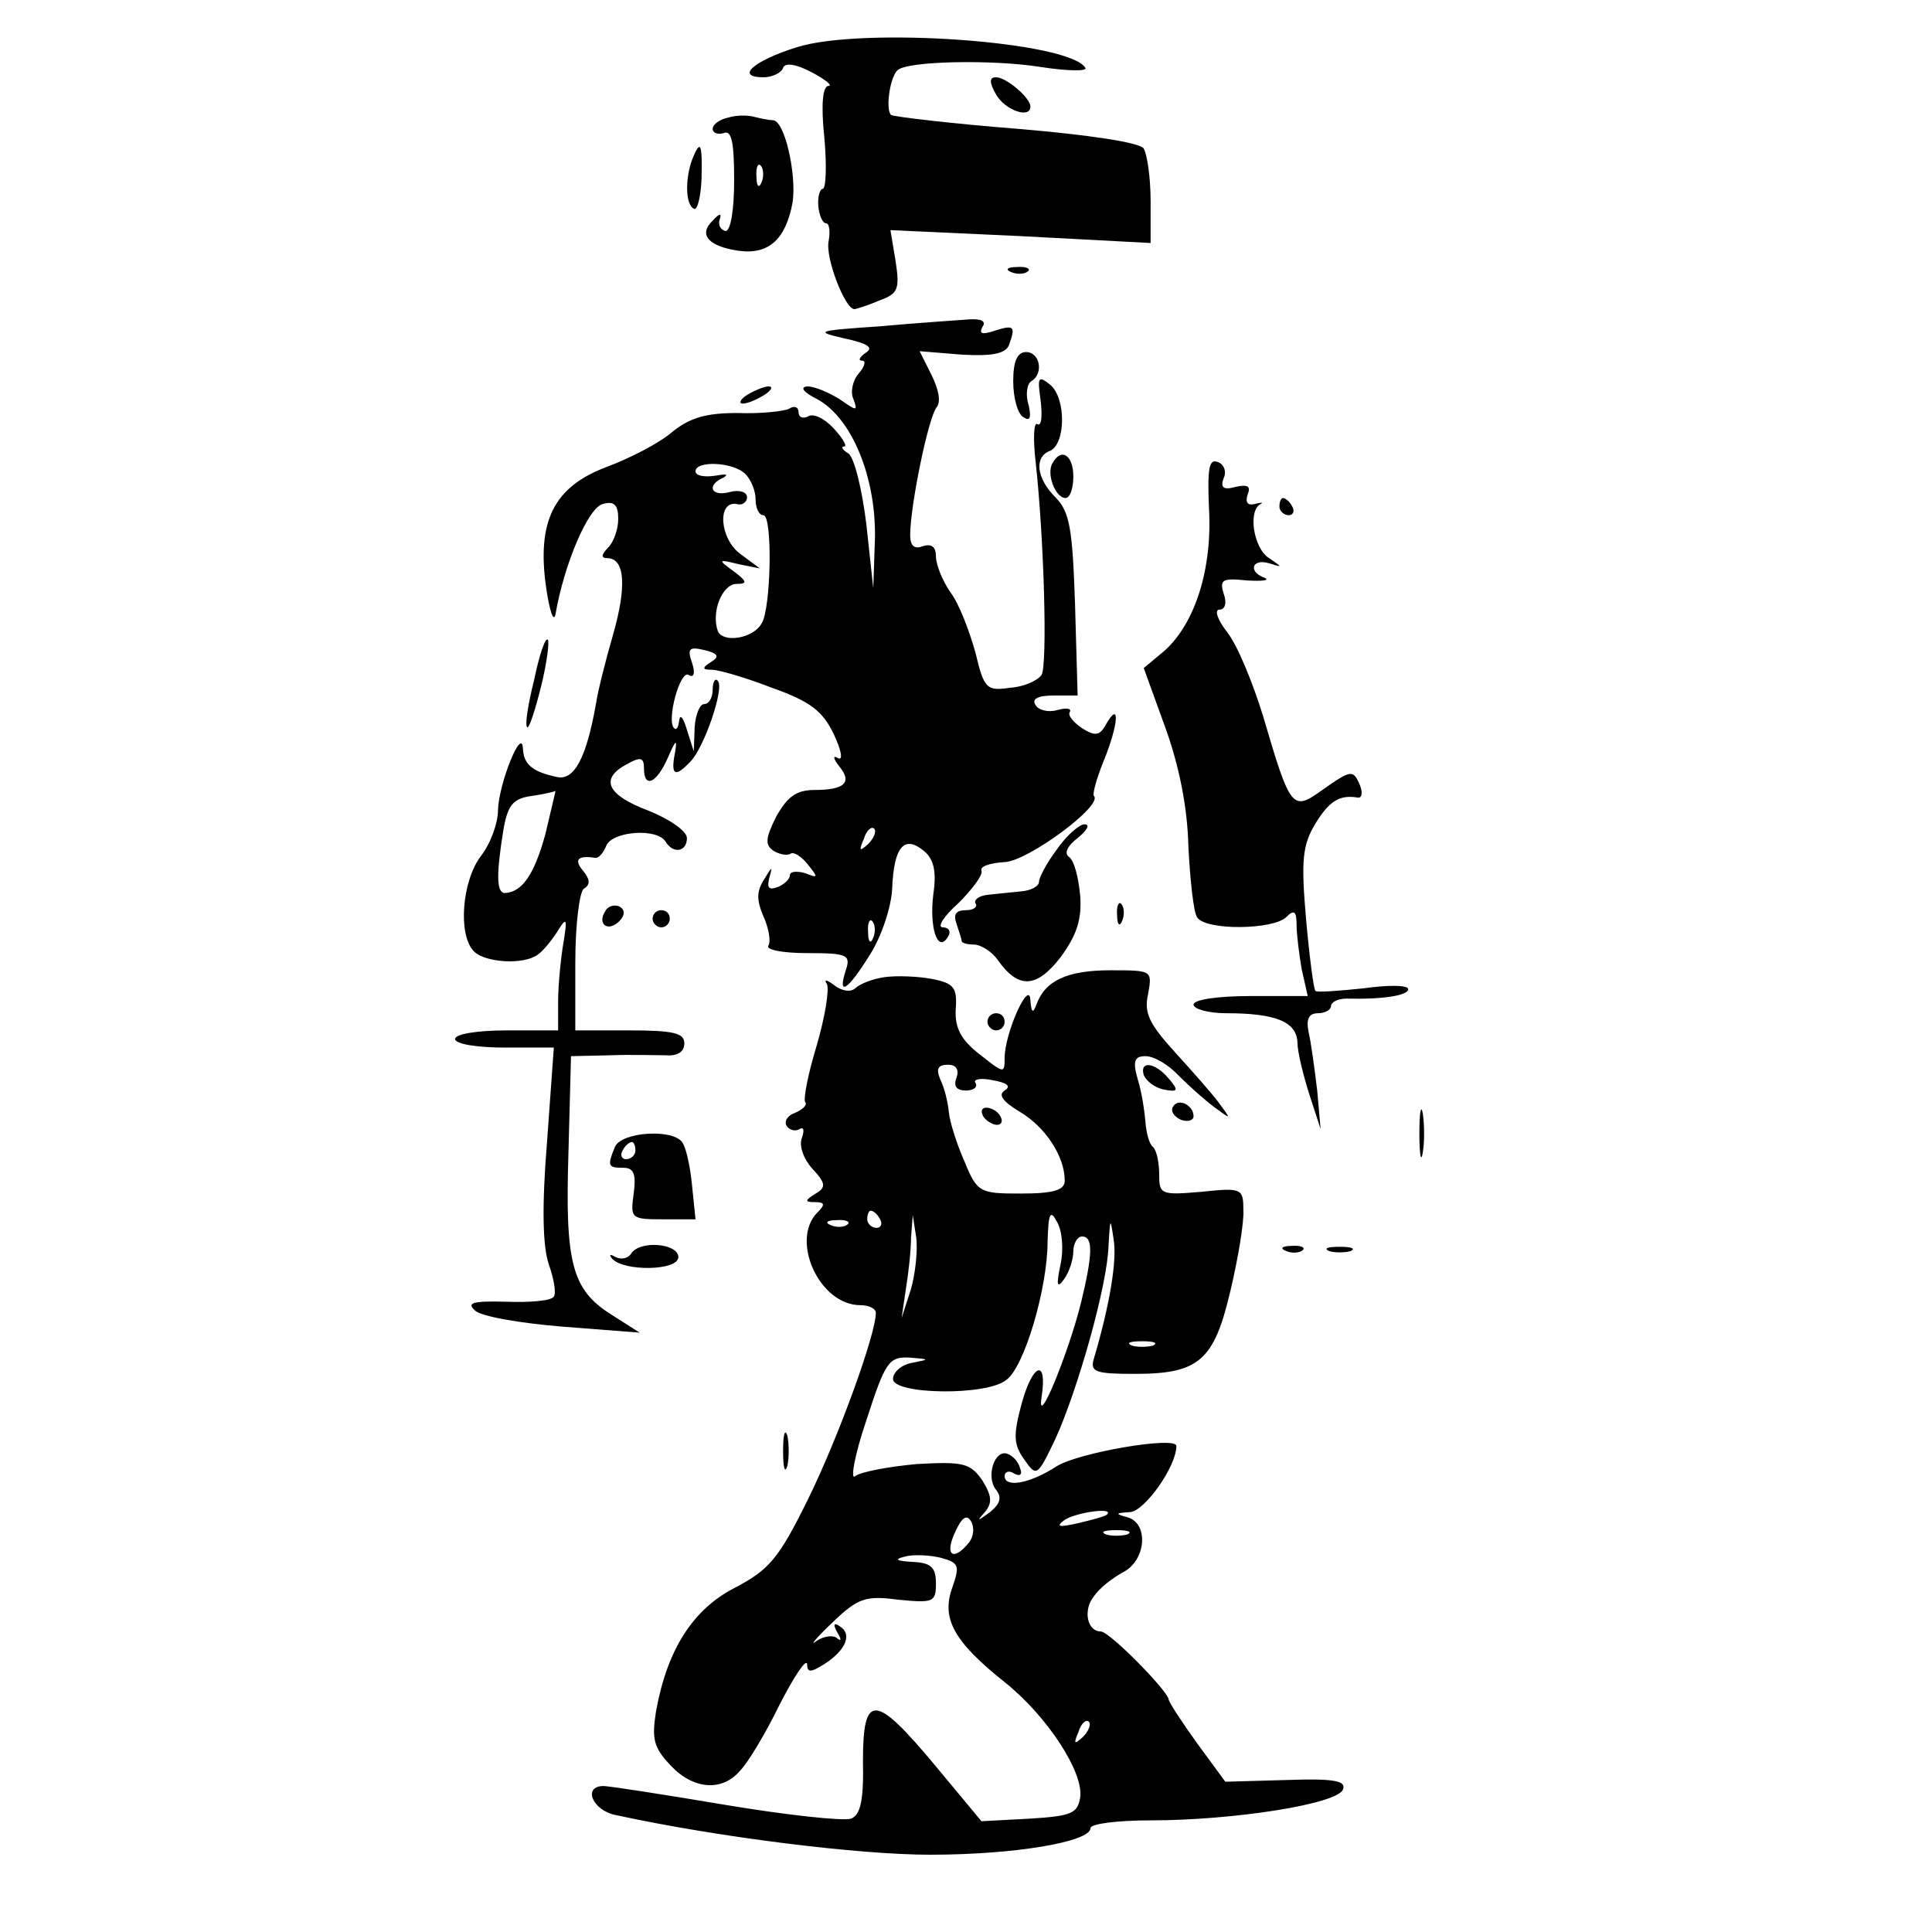 <?xml version="1.0" standalone="no"?>
<!DOCTYPE svg PUBLIC "-//W3C//DTD SVG 20010904//EN"
 "http://www.w3.org/TR/2001/REC-SVG-20010904/DTD/svg10.dtd">
<svg version="1.0" xmlns="http://www.w3.org/2000/svg"
 width="225pt" height="225pt" viewBox="0 0 225 225"
 preserveAspectRatio="xMidYMid meet">
<g transform="translate(0,225) scale(0.1,-0.1)"
fill="#000000" stroke="none">
<path d="M928 2195 c-51 -16 -72 -35 -39 -35 10 0 21 5 23 11 2 6 14 5 33 -5
17 -9 25 -16 20 -16 -7 0 -9 -22 -5 -60 3 -33 2 -60 -2 -60 -3 0 -6 -9 -5 -20
1 -11 5 -20 9 -20 4 0 5 -10 3 -21 -4 -19 19 -79 30 -79 2 0 15 4 29 10 22 8
24 13 19 46 l-6 36 152 -7 151 -8 0 49 c0 27 -4 54 -8 61 -4 7 -64 16 -147 23
-77 6 -143 14 -147 16 -7 5 -2 43 7 52 10 11 111 13 167 4 32 -5 55 -5 52 -1
-19 31 -260 48 -336 24z"/>
<path d="M1160 2140 c10 -18 40 -29 40 -14 0 10 -28 34 -40 34 -8 0 -8 -6 0
-20z"/>
<path d="M848 2113 c-10 -2 -18 -8 -18 -13 0 -5 6 -7 13 -5 9 4 12 -11 12 -55
0 -34 -4 -59 -10 -59 -5 1 -9 6 -7 13 3 8 0 8 -8 -1 -17 -16 -5 -30 30 -35 35
-5 55 13 63 56 5 32 -9 96 -23 96 -4 0 -14 2 -22 4 -7 2 -21 2 -30 -1z m39
-75 c-3 -8 -6 -5 -6 6 -1 11 2 17 5 13 3 -3 4 -12 1 -19z"/>
<path d="M806 2064 c-8 -22 -8 -52 2 -57 4 -3 8 13 9 34 1 42 -1 48 -11 23z"/>
<path d="M1178 1933 c7 -3 16 -2 19 1 4 3 -2 6 -13 5 -11 0 -14 -3 -6 -6z"/>
<path d="M1025 1870 c-74 -5 -77 -6 -42 -14 28 -6 35 -11 25 -17 -7 -5 -9 -9
-4 -9 5 0 3 -7 -4 -15 -7 -8 -10 -22 -6 -30 5 -14 4 -14 -16 0 -13 8 -29 15
-38 15 -9 -1 -4 -7 12 -15 40 -22 68 -90 67 -161 l-2 -59 -8 74 c-5 41 -14 78
-21 83 -7 4 -9 8 -5 8 4 0 -1 9 -12 21 -11 12 -24 18 -30 14 -6 -3 -11 -1 -11
5 0 6 -5 8 -11 4 -6 -3 -33 -6 -60 -5 -36 0 -55 -5 -76 -22 -15 -13 -50 -31
-77 -41 -61 -23 -81 -63 -70 -140 4 -28 9 -42 11 -31 10 58 38 124 55 128 13
4 18 -1 18 -17 0 -12 -5 -27 -12 -34 -8 -8 -8 -12 -1 -12 21 0 23 -33 7 -89
-9 -31 -18 -67 -20 -81 -11 -62 -25 -89 -45 -85 -28 6 -39 14 -40 33 -1 27
-28 -40 -29 -71 0 -16 -9 -40 -20 -54 -22 -29 -27 -92 -8 -111 13 -13 57 -16
74 -4 6 4 16 16 23 27 11 18 12 16 7 -14 -3 -18 -6 -49 -6 -67 l0 -34 -60 0
c-33 0 -60 -4 -60 -10 0 -6 26 -10 58 -10 l57 0 -8 -111 c-6 -74 -5 -120 2
-141 6 -17 9 -34 6 -38 -3 -5 -28 -7 -55 -6 -39 1 -47 -1 -37 -10 6 -7 53 -15
102 -19 l90 -7 -33 21 c-46 29 -54 60 -50 188 l3 113 45 1 c25 1 54 0 66 0 13
-1 21 4 21 14 0 12 -13 15 -64 15 l-63 0 0 79 c0 45 5 83 10 86 8 5 7 11 -1
21 -11 13 -6 18 14 15 4 -1 10 6 13 14 7 17 59 21 69 5 9 -15 25 -12 25 4 0 8
-20 22 -45 32 -48 18 -57 37 -25 54 16 9 20 8 20 -5 0 -24 15 -17 28 13 9 21
11 22 8 5 -5 -26 0 -29 18 -10 16 16 40 86 32 94 -3 4 -6 -1 -6 -10 0 -9 -4
-17 -10 -17 -5 0 -10 -12 -11 -27 l-1 -28 -8 25 c-4 14 -8 19 -9 11 -1 -8 -3
-12 -6 -9 -9 9 7 68 17 62 6 -4 8 2 4 14 -6 17 -3 19 14 15 17 -4 18 -8 8 -14
-11 -7 -10 -9 1 -9 8 0 39 -9 70 -21 45 -16 59 -27 72 -54 9 -19 11 -31 5 -28
-6 4 -6 0 1 -9 16 -19 7 -28 -28 -28 -22 0 -32 -8 -45 -31 -13 -26 -13 -33 -3
-40 7 -4 16 -6 20 -3 4 2 13 -4 20 -13 12 -15 12 -16 -3 -10 -10 3 -18 2 -18
-2 0 -5 -7 -11 -14 -14 -11 -4 -13 -1 -10 11 4 14 3 13 -6 -2 -9 -14 -9 -24
-1 -43 6 -13 9 -29 6 -34 -4 -5 16 -9 45 -9 47 0 51 -2 45 -20 -10 -31 2 -24
28 18 13 20 25 55 26 77 2 49 14 63 37 44 11 -9 15 -23 11 -50 -5 -39 5 -70
17 -50 4 6 1 11 -6 11 -7 0 1 13 18 28 16 16 29 33 27 38 -2 5 10 9 27 10 27
1 115 66 104 77 -2 2 3 20 11 40 17 41 20 72 4 45 -8 -15 -13 -16 -29 -6 -10
7 -17 15 -14 19 2 4 -4 5 -15 2 -10 -3 -22 0 -25 6 -5 7 3 11 21 11 l28 0 -3
106 c-3 88 -6 108 -23 125 -22 22 -25 47 -6 54 18 8 19 61 0 77 -14 11 -15 9
-11 -19 2 -18 1 -30 -4 -27 -4 3 -5 -17 -2 -43 10 -90 14 -238 7 -249 -5 -7
-21 -14 -37 -15 -27 -4 -30 -1 -40 41 -7 25 -19 57 -29 70 -9 13 -17 32 -17
42 0 11 -5 15 -15 12 -10 -4 -15 0 -15 13 0 33 21 137 31 149 5 6 2 21 -6 37
l-14 28 49 -4 c35 -2 51 1 55 11 8 22 6 24 -16 17 -15 -5 -19 -4 -15 4 5 7 -1
10 -16 9 -13 -1 -59 -4 -103 -8z m-157 -172 c7 -7 12 -20 12 -30 0 -10 4 -18
9 -18 11 0 9 -109 -2 -126 -10 -18 -45 -23 -51 -9 -8 22 5 55 22 55 13 0 12 3
-4 15 -18 13 -18 14 6 8 l25 -5 -23 17 c-24 18 -27 62 -4 58 6 -2 12 2 12 8 0
6 -9 9 -20 6 -22 -6 -28 8 -7 17 6 4 2 4 -10 2 -13 -2 -23 0 -23 5 0 13 44 11
58 -3z m-233 -420 c-13 -47 -27 -67 -47 -68 -10 0 -10 22 -2 72 5 30 11 38 33
41 14 2 27 5 28 6 0 0 -5 -22 -12 -51z m376 -11 c-10 -9 -11 -8 -5 6 3 10 9
15 12 12 3 -3 0 -11 -7 -18z m6 -109 c-3 -8 -6 -5 -6 6 -1 11 2 17 5 13 3 -3
4 -12 1 -19z"/>
<path d="M1180 1806 c0 -19 5 -38 12 -42 8 -5 9 0 6 14 -4 12 -2 25 3 28 15 9
10 34 -6 34 -10 0 -15 -10 -15 -34z"/>
<path d="M870 1790 c-8 -5 -10 -10 -5 -10 6 0 17 5 25 10 8 5 11 10 5 10 -5 0
-17 -5 -25 -10z"/>
<path d="M1226 1711 c-8 -12 3 -41 15 -41 5 0 9 11 9 25 0 25 -14 34 -24 16z"/>
<path d="M1408 1658 c4 -70 -16 -134 -52 -166 l-24 -20 25 -69 c16 -44 26 -93
27 -139 2 -39 6 -76 10 -82 9 -16 89 -15 104 0 9 9 12 7 12 -9 0 -11 3 -35 6
-52 l7 -31 -67 0 c-37 0 -66 -4 -66 -10 0 -5 17 -10 38 -10 58 0 82 -10 83
-34 0 -11 7 -39 14 -61 l13 -40 -4 45 c-3 25 -7 55 -10 68 -3 15 0 22 11 22 8
0 15 4 15 8 0 5 8 9 18 9 45 -1 72 4 72 11 0 5 -24 5 -52 1 -29 -3 -55 -5 -56
-3 -2 1 -7 39 -11 84 -6 69 -4 86 11 111 16 26 28 34 50 30 4 0 5 6 2 14 -8
19 -10 19 -44 -5 -35 -25 -37 -23 -69 86 -12 39 -30 83 -42 98 -11 14 -15 26
-9 26 7 0 9 8 5 19 -5 16 -1 18 27 15 18 -1 27 0 21 3 -20 7 -15 23 5 17 16
-5 16 -5 0 6 -18 11 -25 55 -10 63 4 2 1 2 -7 0 -8 -2 -11 2 -8 11 4 10 0 12
-14 9 -14 -4 -18 -1 -14 10 4 8 0 17 -7 19 -10 4 -12 -8 -10 -54z"/>
<path d="M1490 1660 c0 -5 5 -10 11 -10 5 0 7 5 4 10 -3 6 -8 10 -11 10 -2 0
-4 -4 -4 -10z"/>
<path d="M622 1458 c-7 -28 -11 -53 -8 -55 2 -2 9 19 16 47 7 28 10 53 8 55
-3 3 -10 -18 -16 -47z"/>
<path d="M1231 1261 c-12 -16 -21 -33 -21 -38 0 -5 -9 -10 -20 -11 -11 -1 -29
-3 -39 -4 -11 -1 -17 -6 -15 -10 3 -4 -2 -8 -11 -8 -12 0 -15 -5 -11 -16 3 -9
6 -18 6 -20 0 -2 6 -4 14 -4 8 0 21 -8 28 -18 24 -34 45 -33 73 3 19 26 25 44
23 72 -2 21 -7 41 -13 45 -6 4 -2 13 10 22 11 9 15 16 8 16 -6 0 -21 -13 -32
-29z"/>
<path d="M705 1189 c-10 -15 3 -25 16 -12 7 7 7 13 1 17 -6 3 -14 1 -17 -5z"/>
<path d="M1301 1184 c0 -11 3 -14 6 -6 3 7 2 16 -1 19 -3 4 -6 -2 -5 -13z"/>
<path d="M760 1180 c0 -5 5 -10 10 -10 6 0 10 5 10 10 0 6 -4 10 -10 10 -5 0
-10 -4 -10 -10z"/>
<path d="M1030 1112 c-14 -2 -29 -8 -34 -13 -6 -5 -16 -3 -25 4 -8 6 -12 7 -8
1 3 -6 -2 -38 -12 -72 -10 -33 -16 -63 -13 -66 2 -3 -3 -8 -12 -12 -9 -3 -13
-10 -10 -15 3 -5 10 -7 15 -4 5 3 6 -1 3 -10 -4 -9 2 -25 12 -36 16 -17 16
-22 4 -29 -13 -8 -13 -10 -1 -10 12 0 12 -3 3 -12 -32 -32 2 -108 50 -108 10
0 18 -4 18 -9 0 -25 -44 -146 -79 -217 -34 -69 -45 -82 -85 -103 -49 -25 -79
-72 -92 -144 -5 -32 -3 -42 17 -63 26 -28 60 -31 81 -6 9 9 30 44 46 77 17 33
31 54 32 47 0 -10 4 -10 20 0 25 16 33 35 18 44 -7 5 -8 2 -3 -7 5 -8 5 -11 0
-7 -4 4 -15 3 -24 -3 -9 -7 -1 3 18 21 30 29 39 32 77 27 41 -4 44 -3 44 19 0
19 -6 24 -27 25 -19 1 -22 3 -10 6 10 3 29 2 42 -1 22 -6 23 -9 14 -35 -13
-36 2 -63 61 -110 50 -40 92 -105 88 -134 -3 -19 -10 -22 -59 -25 l-56 -3 -54
65 c-70 84 -84 85 -84 5 1 -46 -3 -63 -14 -67 -9 -3 -74 4 -146 16 -71 12
-136 22 -142 22 -25 0 -13 -29 15 -34 120 -26 283 -46 365 -46 99 0 187 15
187 31 0 5 31 9 70 9 96 0 218 19 224 36 4 10 -10 13 -66 11 l-71 -2 -33 45
c-18 25 -33 48 -33 51 -2 11 -69 79 -79 79 -16 0 -21 25 -8 41 6 9 21 21 34
28 27 14 30 57 5 64 -15 4 -14 5 3 6 17 1 54 53 54 77 0 12 -116 -8 -140 -24
-31 -20 -60 -25 -60 -11 0 5 5 7 11 3 7 -4 10 -1 7 6 -2 8 -9 15 -15 17 -15 5
-25 -27 -13 -42 7 -9 5 -16 -7 -26 -15 -11 -16 -11 -6 0 9 11 8 19 -3 37 -14
20 -22 22 -76 19 -33 -3 -65 -9 -72 -14 -6 -6 -1 24 13 65 22 68 26 74 50 73
24 -2 24 -2 4 -6 -13 -2 -23 -11 -23 -19 0 -18 109 -20 132 -1 21 15 48 107
48 161 1 33 3 38 11 23 6 -10 8 -32 4 -50 -5 -24 -4 -28 4 -17 6 8 11 23 11
33 0 9 5 17 10 17 13 0 13 -19 -1 -77 -15 -60 -52 -150 -46 -110 7 45 -10 40
-23 -7 -10 -37 -10 -48 3 -66 14 -20 15 -20 36 24 26 57 61 180 62 226 2 32 2
33 6 6 4 -25 -5 -77 -23 -138 -5 -16 2 -18 48 -18 75 0 92 16 111 97 9 38 16
80 15 94 0 25 -2 26 -49 21 -47 -4 -49 -3 -49 20 0 14 -3 28 -7 32 -5 4 -8 17
-9 29 -1 12 -4 34 -9 50 -6 21 -4 27 9 27 10 0 27 -10 39 -23 12 -12 31 -29
42 -37 19 -14 19 -14 5 5 -8 11 -32 38 -52 60 -29 32 -36 45 -31 67 5 28 5 28
-44 28 -50 0 -76 -12 -86 -40 -4 -11 -6 -9 -7 5 -1 26 -30 -38 -30 -67 0 -19
-1 -18 -29 4 -22 17 -29 31 -28 52 2 26 -2 31 -28 36 -16 3 -41 4 -55 2z m84
-117 c-4 -10 0 -15 11 -15 9 0 14 4 11 9 -3 4 6 6 20 3 17 -3 22 -7 14 -12 -8
-5 -2 -13 18 -25 30 -18 52 -52 52 -80 0 -11 -13 -15 -51 -15 -48 0 -51 1 -66
38 -9 20 -17 46 -18 57 -1 11 -5 28 -10 38 -5 12 -3 17 9 17 10 0 13 -6 10
-15z m-89 -165 c3 -5 1 -10 -4 -10 -6 0 -11 5 -11 10 0 6 2 10 4 10 3 0 8 -4
11 -10z m-38 -6 c-3 -3 -12 -4 -19 -1 -8 3 -5 6 6 6 11 1 17 -2 13 -5z m74
-75 l-11 -34 5 34 c3 18 6 45 6 60 l2 26 4 -26 c2 -15 -1 -42 -6 -60z m282
-66 c-7 -2 -19 -2 -25 0 -7 3 -2 5 12 5 14 0 19 -2 13 -5z m-215 -230 c-18
-22 -28 -14 -16 12 8 18 14 22 19 13 4 -7 3 -18 -3 -25z m161 33 c-2 -2 -17
-6 -34 -10 -22 -5 -26 -4 -15 4 14 9 59 15 49 6z m24 -23 c-7 -2 -19 -2 -25 0
-7 3 -2 5 12 5 14 0 19 -2 13 -5z m-52 -236 c-10 -9 -11 -8 -5 6 3 10 9 15 12
12 3 -3 0 -11 -7 -18z"/>
<path d="M1145 950 c3 -5 11 -10 16 -10 6 0 7 5 4 10 -3 6 -11 10 -16 10 -6 0
-7 -4 -4 -10z"/>
<path d="M1150 1060 c0 -5 5 -10 10 -10 6 0 10 5 10 10 0 6 -4 10 -10 10 -5 0
-10 -4 -10 -10z"/>
<path d="M1332 998 c3 -7 13 -15 24 -17 16 -3 17 -1 5 13 -16 19 -34 21 -29 4z"/>
<path d="M1366 961 c-3 -5 1 -11 9 -15 8 -3 15 -1 15 4 0 13 -18 22 -24 11z"/>
<path d="M1653 930 c0 -25 2 -35 4 -22 2 12 2 32 0 45 -2 12 -4 2 -4 -23z"/>
<path d="M716 914 c-9 -22 -8 -24 10 -24 12 0 15 -7 12 -30 -4 -29 -3 -30 34
-30 l38 0 -4 39 c-2 22 -7 44 -11 50 -10 17 -72 13 -79 -5z m24 -4 c0 -5 -5
-10 -11 -10 -5 0 -7 5 -4 10 3 6 8 10 11 10 2 0 4 -4 4 -10z"/>
<path d="M735 790 c-4 -6 -12 -7 -18 -4 -7 4 -8 3 -4 -2 14 -15 77 -14 77 2 0
16 -45 20 -55 4z"/>
<path d="M1498 793 c7 -3 16 -2 19 1 4 3 -2 6 -13 5 -11 0 -14 -3 -6 -6z"/>
<path d="M1548 793 c6 -2 18 -2 25 0 6 3 1 5 -13 5 -14 0 -19 -2 -12 -5z"/>
<path d="M912 560 c0 -19 2 -27 5 -17 2 9 2 25 0 35 -3 9 -5 1 -5 -18z"/>
</g>
</svg>
